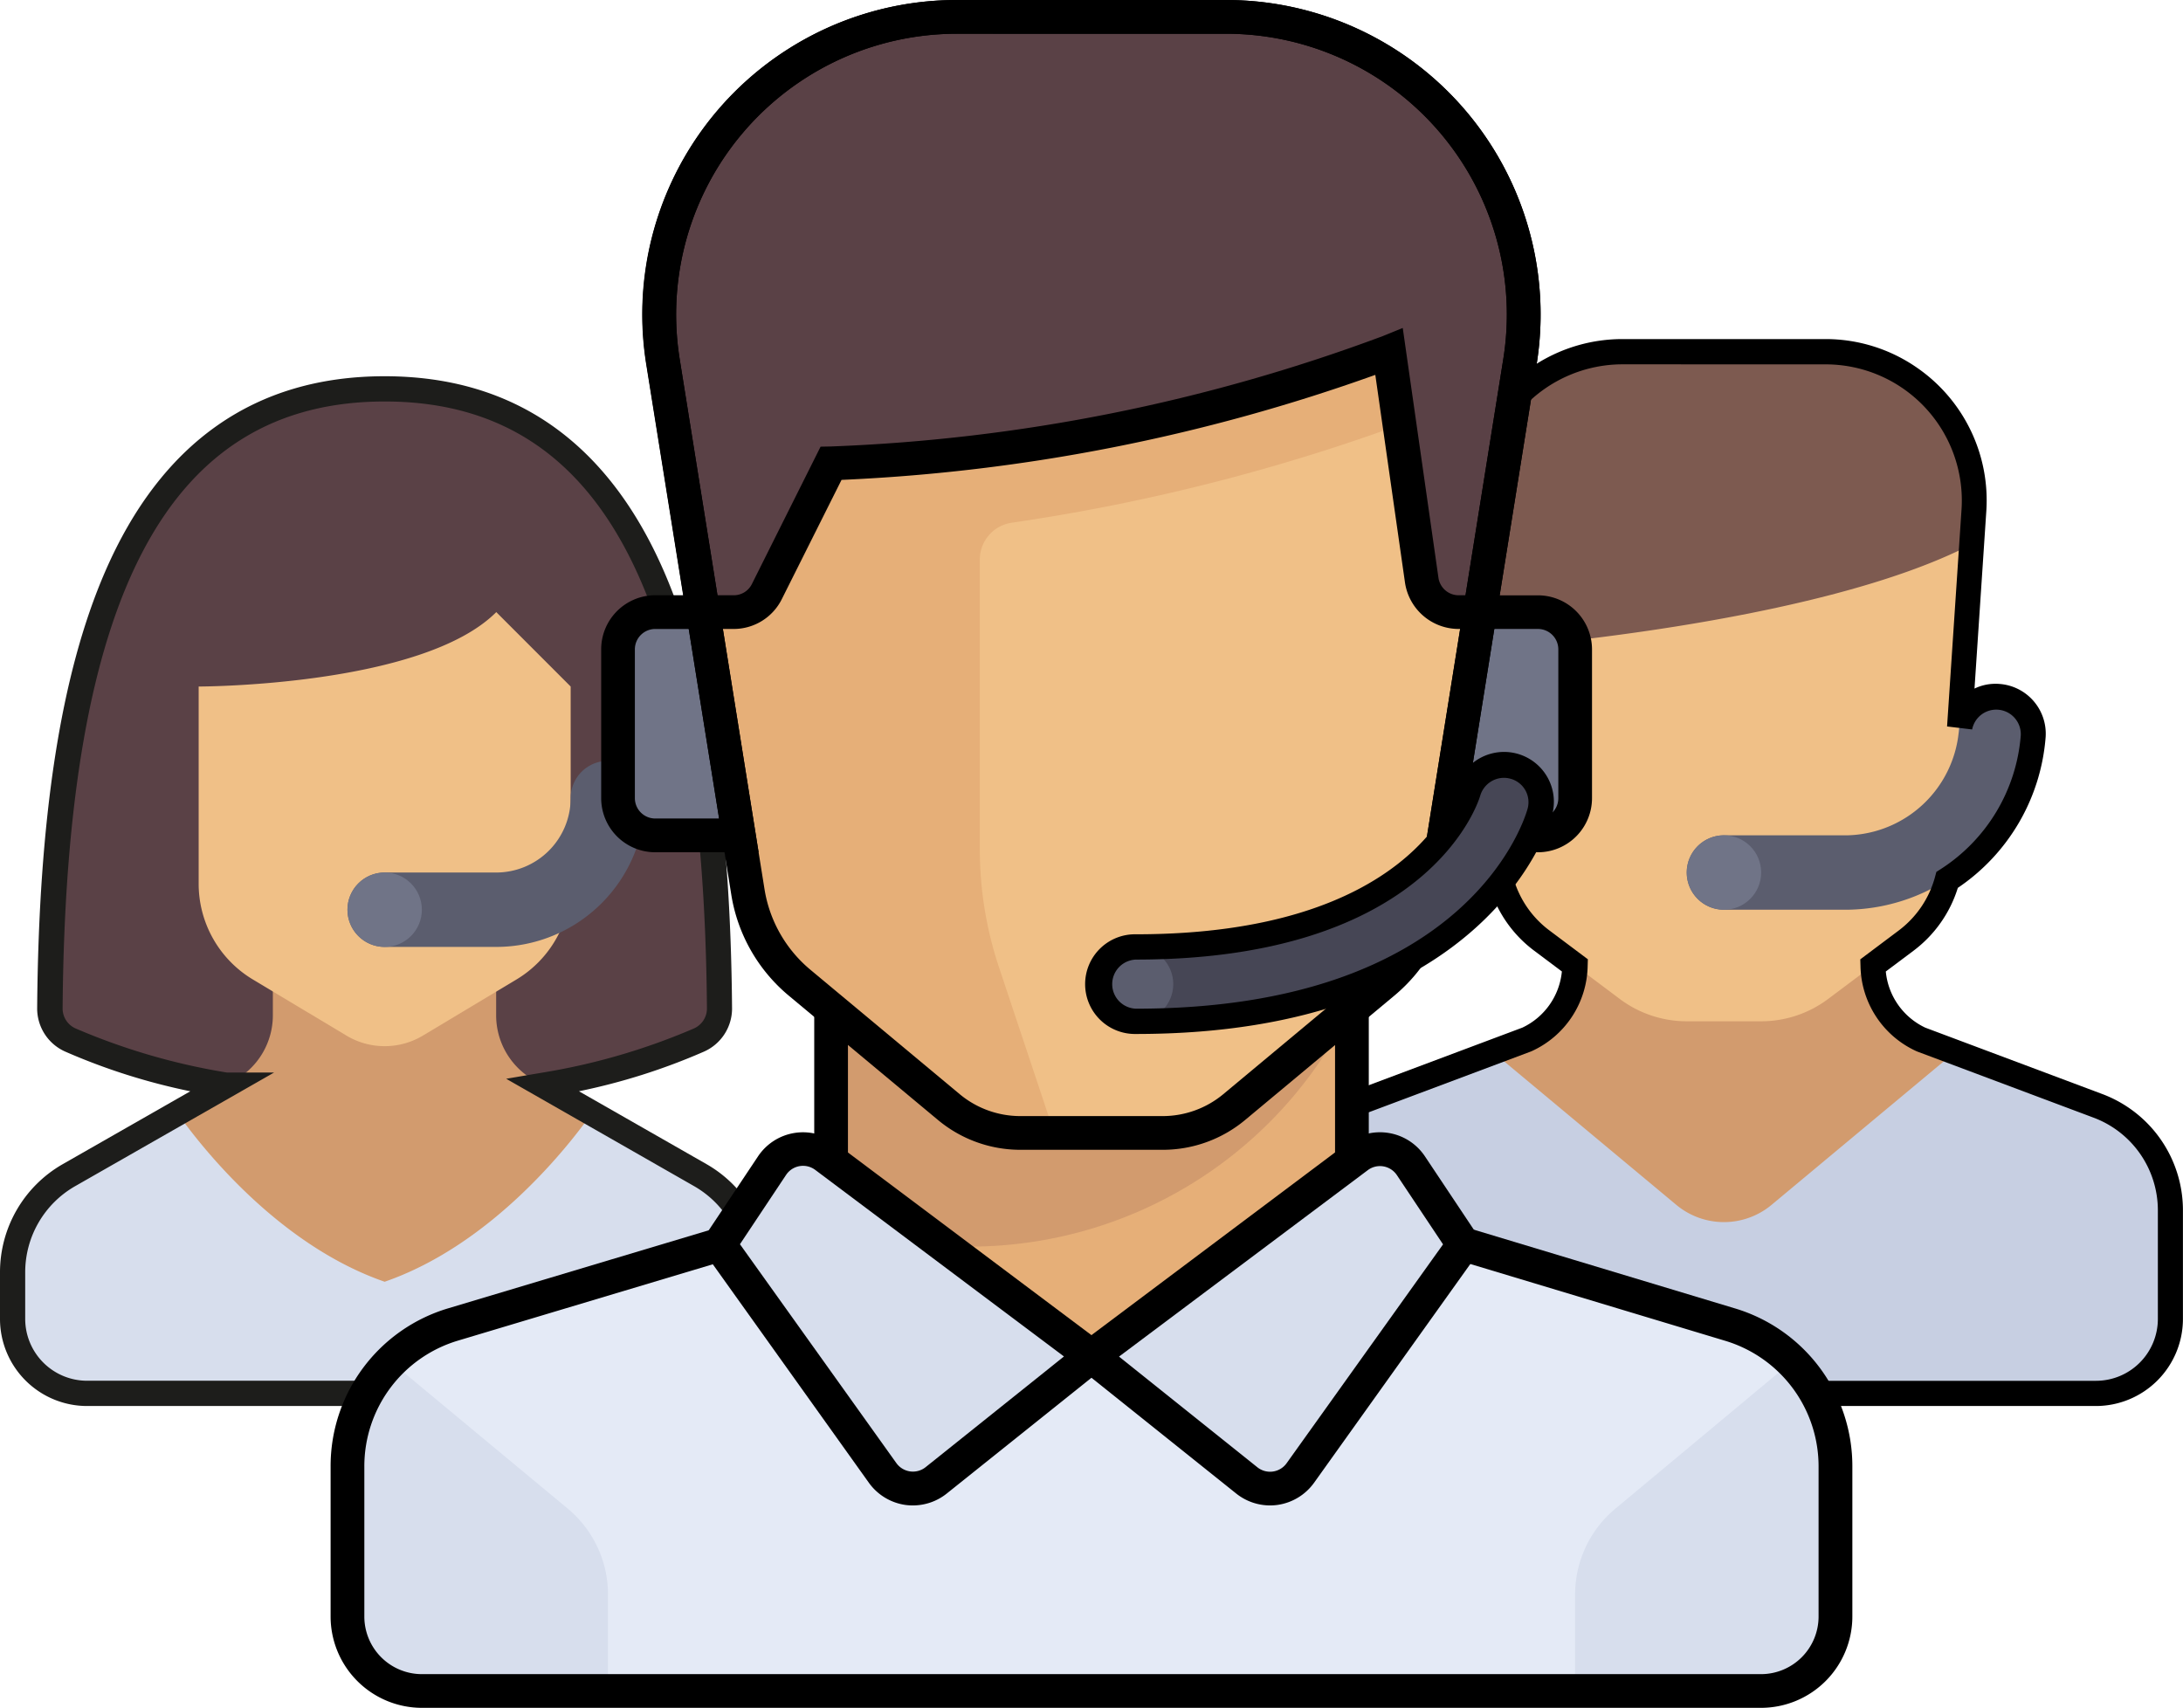 <svg xmlns="http://www.w3.org/2000/svg" width="98.743" height="77.249" viewBox="0 0 98.743 77.249">
  <g id="Grupo_103314" data-name="Grupo 103314" transform="translate(-5242 9086)">
    <g id="Grupo_102933" data-name="Grupo 102933" transform="translate(5040.964 -9299)">
      <g id="Grupo_102932" data-name="Grupo 102932" transform="translate(203.291 230.59)">
        <path id="Trazado_163928" data-name="Trazado 163928" d="M218.69,232.583c-12.248,0-15.031,13.341-15.144,28.04a1.557,1.557,0,0,0,.945,1.42,29.446,29.446,0,0,0,7.013,2.035l14.331.008a29.553,29.553,0,0,0,7.056-2.043,1.557,1.557,0,0,0,.945-1.42C233.722,245.925,230.938,232.583,218.69,232.583Z" transform="translate(-203.546 -232.583)" fill="#5a4146"/>
      </g>
      <g id="Grupo_102933-2" data-name="Grupo 102933" transform="translate(201.607 255.831)">
        <path id="Trazado_163929" data-name="Trazado 163929" d="M235.327,277.511v-2.118a5.049,5.049,0,0,0-2.544-4.383l-7.54-4.309a3.366,3.366,0,0,1-1.7-2.922v-3.1h-10.1v3.1a3.364,3.364,0,0,1-1.7,2.922l-7.54,4.309a5.049,5.049,0,0,0-2.544,4.383v2.118a3.366,3.366,0,0,0,3.366,3.366h26.924A3.365,3.365,0,0,0,235.327,277.511Z" transform="translate(-201.672 -260.683)" fill="#d29b6e"/>
      </g>
      <g id="Grupo_102934" data-name="Grupo 102934" transform="translate(210.022 240.687)">
        <path id="Trazado_163930" data-name="Trazado 163930" d="M227.867,247.189v8.92a5.051,5.051,0,0,1-2.45,4.33l-4.232,2.538a3.365,3.365,0,0,1-3.463,0l-4.232-2.538a5.048,5.048,0,0,1-2.45-4.33v-8.92s10.1,0,13.462-3.366Z" transform="translate(-211.04 -243.823)" fill="#f0c087"/>
      </g>
      <g id="Grupo_102935" data-name="Grupo 102935" transform="translate(201.607 263.35)">
        <path id="Trazado_163931" data-name="Trazado 163931" d="M232.784,271.861l-4.912-2.807c-.929,1.317-4.445,5.92-9.372,7.626-4.927-1.706-8.444-6.309-9.371-7.626l-4.913,2.807a5.049,5.049,0,0,0-2.544,4.383v2.118a3.366,3.366,0,0,0,3.366,3.366h26.924a3.366,3.366,0,0,0,3.366-3.366v-2.118A5.049,5.049,0,0,0,232.784,271.861Z" transform="translate(-201.672 -269.054)" fill="#d7deed"/>
      </g>
      <g id="Grupo_102936" data-name="Grupo 102936" transform="translate(216.753 247.417)">
        <path id="Trazado_163932" data-name="Trazado 163932" d="M225.264,259.73h-5.048a1.682,1.682,0,1,1,0-3.365h5.048A3.37,3.37,0,0,0,228.629,253,1.683,1.683,0,1,1,232,253,6.738,6.738,0,0,1,225.264,259.73Z" transform="translate(-218.533 -251.316)" fill="#5b5d6e"/>
      </g>
      <g id="Grupo_102937" data-name="Grupo 102937" transform="translate(216.752 252.466)">
        <circle id="Elipse_5307" data-name="Elipse 5307" cx="1.683" cy="1.683" r="1.683" fill="#707487"/>
      </g>
      <g id="Grupo_102938" data-name="Grupo 102938" transform="translate(258.821 256.568)">
        <path id="Trazado_163933" data-name="Trazado 163933" d="M302.478,267.952l-8-3a3.778,3.778,0,0,1-2.184-3.448H278.829a3.778,3.778,0,0,1-2.184,3.448l-8,3a5.048,5.048,0,0,0-3.276,4.727v4.915a3.365,3.365,0,0,0,3.366,3.366h33.655a3.365,3.365,0,0,0,3.366-3.366v-4.915A5.048,5.048,0,0,0,302.478,267.952Z" transform="translate(-265.367 -261.503)" fill="#d29b6e"/>
      </g>
      <g id="Grupo_102939" data-name="Grupo 102939" transform="translate(258.822 260.59)">
        <path id="Trazado_163934" data-name="Trazado 163934" d="M302.478,268.408l-6.473-2.427-8.29,6.908a3.366,3.366,0,0,1-4.31,0l-8.29-6.908-6.473,2.427a5.048,5.048,0,0,0-3.275,4.727v4.915a3.365,3.365,0,0,0,3.365,3.366h33.655a3.366,3.366,0,0,0,3.366-3.366v-4.915A5.05,5.05,0,0,0,302.478,268.408Z" transform="translate(-265.368 -265.981)" fill="#c7cfe2"/>
      </g>
      <g id="Grupo_102940" data-name="Grupo 102940" transform="translate(267.699 228.907)">
        <path id="Trazado_163935" data-name="Trazado 163935" d="M297.867,237.888l-1.05,15.751a5.05,5.05,0,0,1-2.008,3.7l-3.531,2.648a5.042,5.042,0,0,1-3.029,1.01h-3.365a5.049,5.049,0,0,1-3.03-1.01l-3.53-2.648a5.047,5.047,0,0,1-2.008-3.7l-1.05-15.751a6.731,6.731,0,0,1,6.716-7.179h9.169A6.732,6.732,0,0,1,297.867,237.888Z" transform="translate(-275.25 -230.709)" fill="#f0c087"/>
      </g>
      <g id="Grupo_102941" data-name="Grupo 102941" transform="translate(277.331 244.499)">
        <path id="Trazado_163936" data-name="Trazado 163936" d="M293.246,257.717h-5.589a1.683,1.683,0,1,1,0-3.366h5.589a5.188,5.188,0,0,0,5.036-4.712,1.683,1.683,0,0,1,3.359.224A8.541,8.541,0,0,1,293.246,257.717Z" transform="translate(-285.974 -248.067)" fill="#5b5d6e"/>
      </g>
      <g id="Grupo_102942" data-name="Grupo 102942" transform="translate(267.699 228.907)">
        <path id="Trazado_163937" data-name="Trazado 163937" d="M291.151,230.709h-9.169a6.731,6.731,0,0,0-6.716,7.179l.419,6.28c.578-.04,15.012-1.078,22.081-4.748l.1-1.532A6.731,6.731,0,0,0,291.151,230.709Z" transform="translate(-275.25 -230.709)" fill="#7d5a50"/>
      </g>
      <g id="Grupo_102943" data-name="Grupo 102943" transform="translate(277.332 250.783)">
        <circle id="Elipse_5308" data-name="Elipse 5308" cx="1.683" cy="1.683" r="1.683" fill="#707487"/>
      </g>
      <g id="Grupo_102944" data-name="Grupo 102944" transform="translate(201.036 230.018)">
        <path id="Trazado_163938" data-name="Trazado 163938" d="M231.9,278.525H204.973a3.942,3.942,0,0,1-3.937-3.938v-2.118a5.633,5.633,0,0,1,2.831-4.88l5.777-3.3A28.245,28.245,0,0,1,204,262.5a2.133,2.133,0,0,1-1.283-1.947c.067-8.681,1.071-15.143,3.069-19.755,2.545-5.874,6.8-8.852,12.647-8.852s10.1,2.979,12.647,8.853c2,4.612,3,11.074,3.069,19.754a2.132,2.132,0,0,1-1.282,1.947,28.236,28.236,0,0,1-5.644,1.788l5.777,3.3a5.621,5.621,0,0,1,1.114.838h0a5.645,5.645,0,0,1,1.718,4.042v2.118A3.943,3.943,0,0,1,231.9,278.525Zm-20.6-15.083h2.132l-9,5.141a4.486,4.486,0,0,0-2.256,3.887v2.118a2.8,2.8,0,0,0,2.794,2.794H231.9a2.8,2.8,0,0,0,2.794-2.794v-2.118a4.5,4.5,0,0,0-1.368-3.219h0a4.506,4.506,0,0,0-.887-.667l-8.507-4.861,1.575-.268a29.168,29.168,0,0,0,6.9-2,.99.99,0,0,0,.606-.894c-.145-18.743-4.775-27.473-14.573-27.473s-14.429,8.73-14.572,27.473a.987.987,0,0,0,.606.894A29.1,29.1,0,0,0,211.3,263.441Z" transform="translate(-201.036 -231.946)" fill="#1d1d1b"/>
      </g>
      <g id="Grupo_102945" data-name="Grupo 102945" transform="translate(258.249 228.336)">
        <path id="Trazado_163939" data-name="Trazado 163939" d="M302.323,278.334H268.668a3.943,3.943,0,0,1-3.938-3.938v-4.915a5.646,5.646,0,0,1,3.647-5.262l8-3a3.142,3.142,0,0,0,1.788-2.541l-1.258-.943a5.611,5.611,0,0,1-2.236-4.122l-1.05-15.751a7.3,7.3,0,0,1,7.287-7.788h9.169a7.251,7.251,0,0,1,4.181,1.316,7.29,7.29,0,0,1,3.105,6.473l-.534,8.02a2.185,2.185,0,0,1,1.128-.21,2.257,2.257,0,0,1,2.09,2.4,9.067,9.067,0,0,1-3.972,6.824,5.65,5.65,0,0,1-2,2.84l-1.258.943a3.139,3.139,0,0,0,1.788,2.541l8,3a5.6,5.6,0,0,1,1.152.59h0a5.611,5.611,0,0,1,2.5,4.672V274.4A3.942,3.942,0,0,1,302.323,278.334Zm-21.412-47.118a6.161,6.161,0,0,0-6.146,6.569l1.05,15.75a4.472,4.472,0,0,0,1.781,3.284l1.744,1.308-.009.3a4.317,4.317,0,0,1-2.551,3.865l-8,3a4.5,4.5,0,0,0-2.9,4.191V274.4a2.8,2.8,0,0,0,2.794,2.794h33.655a2.8,2.8,0,0,0,2.794-2.794v-4.915a4.477,4.477,0,0,0-2.9-4.191l-8-3a4.319,4.319,0,0,1-2.551-3.864l-.009-.3,1.745-1.309a4.5,4.5,0,0,0,1.639-2.433l.057-.213.185-.119a7.926,7.926,0,0,0,3.633-6.06,1.111,1.111,0,0,0-2.2-.264l-1.134-.136.654-9.809a6.16,6.16,0,0,0-6.146-6.569Z" transform="translate(-264.73 -230.073)"/>
      </g>
      <g id="Grupo_102974" data-name="Grupo 102974" transform="translate(215.99 213)">
        <g id="Grupo_102946" data-name="Grupo 102946" transform="translate(0.763 56.188)">
          <path id="Trazado_163940" data-name="Trazado 163940" d="M281.046,279.267l-12.323-3.714H235.732l-12.4,3.714a6.732,6.732,0,0,0-4.8,6.448v6.771a3.366,3.366,0,0,0,3.366,3.366h60.579a3.366,3.366,0,0,0,3.366-3.366v-6.771A6.732,6.732,0,0,0,281.046,279.267Z" transform="translate(-218.533 -275.553)" fill="#e4eaf6"/>
        </g>
        <g id="Grupo_102947" data-name="Grupo 102947" transform="translate(22.638 44.514)">
          <path id="Trazado_163941" data-name="Trazado 163941" d="M266.445,262.557v9.4l-11.779,7.432-11.779-7.432v-9.4Z" transform="translate(-242.887 -262.557)" fill="#e6af78"/>
        </g>
        <g id="Grupo_102948" data-name="Grupo 102948" transform="translate(22.638 44.514)">
          <path id="Trazado_163942" data-name="Trazado 163942" d="M242.887,262.557v9.4l3.632,2.291a19.177,19.177,0,0,0,19.857-10.565l.013-1.122Z" transform="translate(-242.887 -262.557)" fill="#d29b6e"/>
        </g>
        <g id="Grupo_102951" data-name="Grupo 102951" transform="translate(0.763 61.589)">
          <g id="Grupo_102949" data-name="Grupo 102949" transform="translate(0 0.013)">
            <path id="Trazado_163943" data-name="Trazado 163943" d="M228.5,288.22l-7.994-6.639a6.72,6.72,0,0,0-1.968,4.747V293.1a3.365,3.365,0,0,0,3.365,3.366h8.414V292.1A5.047,5.047,0,0,0,228.5,288.22Z" transform="translate(-218.533 -281.581)" fill="#d7deed"/>
          </g>
          <g id="Grupo_102950" data-name="Grupo 102950" transform="translate(55.53)">
            <path id="Trazado_163944" data-name="Trazado 163944" d="M292.134,293.1v-6.771a6.723,6.723,0,0,0-1.98-4.761l-7.983,6.653a5.046,5.046,0,0,0-1.817,3.878v4.366h8.414A3.366,3.366,0,0,0,292.134,293.1Z" transform="translate(-280.354 -281.566)" fill="#d7deed"/>
          </g>
        </g>
        <g id="Grupo_102952" data-name="Grupo 102952" transform="translate(21.876 43.752)">
          <path id="Trazado_163945" data-name="Trazado 163945" d="M254.579,280.2l-12.541-7.913V261.708h25.084v10.579Zm-7.915-6.8,7.915,4.994,11.017-6.951v-8.213H243.563v8.213Z" transform="translate(-242.038 -261.708)"/>
        </g>
        <g id="Grupo_102953" data-name="Grupo 102953" transform="translate(14.864 0.763)">
          <path id="Trazado_163946" data-name="Trazado 163946" d="M260.238,263.162l6.753-5.628a6.734,6.734,0,0,0,2.338-4.108l3.838-23.988a13.462,13.462,0,0,0-13.293-15.589H247.7A13.462,13.462,0,0,0,234.4,229.438l3.838,23.988a6.733,6.733,0,0,0,2.337,4.108l6.754,5.628a5.053,5.053,0,0,0,3.232,1.17h6.441A5.051,5.051,0,0,0,260.238,263.162Z" transform="translate(-234.231 -213.849)" fill="#f0c087"/>
        </g>
        <g id="Grupo_102954" data-name="Grupo 102954" transform="translate(15.772 15.436)">
          <path id="Trazado_163947" data-name="Trazado 163947" d="M250.3,238.39a88.444,88.444,0,0,0,19.1-5.013s-.949-3.194-.935-3.192l-1.119.471a80.059,80.059,0,0,1-25.241,5.049h-6.866l3.1,19.383a6.733,6.733,0,0,0,2.337,4.108l6.754,5.628a5.051,5.051,0,0,0,3.232,1.17h1.538l-2.5-7.506a16.847,16.847,0,0,1-.863-5.321V240.049A1.684,1.684,0,0,1,250.3,238.39Z" transform="translate(-235.243 -230.185)" fill="#e6af78"/>
        </g>
        <g id="Grupo_102957" data-name="Grupo 102957" transform="translate(13 27.687)">
          <g id="Grupo_102955" data-name="Grupo 102955">
            <path id="Trazado_163948" data-name="Trazado 163948" d="M236.006,243.823H233.84a1.683,1.683,0,0,0-1.683,1.683v6.731a1.683,1.683,0,0,0,1.683,1.682h3.782Z" transform="translate(-232.157 -243.823)" fill="#707487"/>
          </g>
          <g id="Grupo_102956" data-name="Grupo 102956" transform="translate(37.37)">
            <path id="Trazado_163949" data-name="Trazado 163949" d="M278,243.823h-2.626l-1.615,10.1H278a1.683,1.683,0,0,0,1.683-1.682v-6.731A1.684,1.684,0,0,0,278,243.823Z" transform="translate(-273.76 -243.823)" fill="#707487"/>
          </g>
        </g>
        <g id="Grupo_102958" data-name="Grupo 102958" transform="translate(14.103)">
          <path id="Trazado_163950" data-name="Trazado 163950" d="M242.006,234.042a80.044,80.044,0,0,0,25.241-5.048l1.477,10.334a1.683,1.683,0,0,0,1.666,1.445h.964l1.814-11.335a13.463,13.463,0,0,0-13.293-15.589H247.7A13.462,13.462,0,0,0,234.4,229.438l1.814,11.335H237.6a1.684,1.684,0,0,0,1.505-.93Z" transform="translate(-233.471 -213.086)" fill="#5a4146"/>
          <path id="Trazado_163951" data-name="Trazado 163951" d="M271.918,241.449H270.3a2.457,2.457,0,0,1-2.421-2.1l-1.342-9.393a82.155,82.155,0,0,1-24.144,4.75l-2.7,5.391a2.432,2.432,0,0,1-2.187,1.352h-2.034l-1.916-11.977A14.225,14.225,0,0,1,247.611,213h12.178a14.225,14.225,0,0,1,14.046,16.472Zm-4.14-13.614,1.615,11.3a.924.924,0,0,0,.911.79h.313l1.71-10.693a12.7,12.7,0,0,0-12.54-14.706H247.611a12.7,12.7,0,0,0-12.54,14.706l1.711,10.693h.733a.914.914,0,0,0,.823-.508l3.107-6.213.46-.009a79.934,79.934,0,0,0,24.971-4.993Z" transform="translate(-233.385 -213)"/>
        </g>
        <g id="Grupo_102959" data-name="Grupo 102959" transform="translate(14.103)">
          <path id="Trazado_163952" data-name="Trazado 163952" d="M256.921,265.008h-6.442a5.82,5.82,0,0,1-3.72-1.346l-6.754-5.628a7.486,7.486,0,0,1-2.6-4.573l-3.838-23.988A14.225,14.225,0,0,1,247.611,213h12.178a14.225,14.225,0,0,1,14.046,16.472L270,253.46a7.5,7.5,0,0,1-2.6,4.573l-6.754,5.628A5.818,5.818,0,0,1,256.921,265.008Zm-9.31-50.482a12.7,12.7,0,0,0-12.54,14.706l3.838,23.988a5.966,5.966,0,0,0,2.073,3.642l6.754,5.628a4.291,4.291,0,0,0,2.743.993h6.442a4.291,4.291,0,0,0,2.742-.993l6.754-5.628a5.964,5.964,0,0,0,2.072-3.642l3.838-23.988a12.7,12.7,0,0,0-12.54-14.706Z" transform="translate(-233.385 -213)"/>
        </g>
        <g id="Grupo_102960" data-name="Grupo 102960" transform="translate(14.485 0.381)">
          <path id="Trazado_163953" data-name="Trazado 163953" d="M271.636,241.112h-1.289a2.075,2.075,0,0,1-2.043-1.773l-1.408-9.86a81.569,81.569,0,0,1-24.694,4.9l-2.8,5.6a2.052,2.052,0,0,1-1.846,1.141h-1.708l-1.865-11.657a13.844,13.844,0,0,1,13.67-16.031h12.178a13.844,13.844,0,0,1,13.67,16.031Zm-4.123-12.7,1.545,10.817a1.309,1.309,0,0,0,1.289,1.118h.639l1.762-11.014a13.082,13.082,0,0,0-12.917-15.148H247.654a13.082,13.082,0,0,0-12.917,15.148l1.762,11.014h1.058a1.294,1.294,0,0,0,1.164-.719l3-6.007.23,0a80.294,80.294,0,0,0,25.106-5.02Z" transform="translate(-233.81 -213.424)"/>
        </g>
        <g id="Grupo_102963" data-name="Grupo 102963" transform="translate(12.239 26.924)">
          <g id="Grupo_102961" data-name="Grupo 102961">
            <path id="Trazado_163954" data-name="Trazado 163954" d="M238.43,254.6h-4.676a2.448,2.448,0,0,1-2.445-2.445V245.42a2.448,2.448,0,0,1,2.445-2.446h2.816Zm-4.676-10.1a.922.922,0,0,0-.921.921v6.731a.922.922,0,0,0,.921.921h2.888l-1.373-8.572Z" transform="translate(-231.309 -242.974)"/>
          </g>
          <g id="Grupo_102962" data-name="Grupo 102962" transform="translate(37.238)">
            <path id="Trazado_163955" data-name="Trazado 163955" d="M277.9,254.6h-5.134l1.859-11.622H277.9a2.448,2.448,0,0,1,2.445,2.445v6.731A2.448,2.448,0,0,1,277.9,254.6Zm-3.347-1.524H277.9a.922.922,0,0,0,.921-.921V245.42a.923.923,0,0,0-.921-.921h-1.975Z" transform="translate(-272.765 -242.974)"/>
          </g>
        </g>
        <g id="Grupo_102964" data-name="Grupo 102964" transform="translate(34.75 34.611)">
          <path id="Trazado_163956" data-name="Trazado 163956" d="M258.052,263.117a1.683,1.683,0,0,1,0-3.366c12.828,0,14.937-6.714,15.02-7a1.683,1.683,0,0,1,3.247.884C276.216,254.024,273.618,263.117,258.052,263.117Z" transform="translate(-256.37 -251.531)" fill="#464655"/>
        </g>
        <g id="Grupo_102965" data-name="Grupo 102965" transform="translate(34.75 42.831)">
          <circle id="Elipse_5309" data-name="Elipse 5309" cx="1.683" cy="1.683" r="1.683" fill="#5b5d6e"/>
        </g>
        <g id="Grupo_102966" data-name="Grupo 102966" transform="translate(34.177 34.039)">
          <path id="Trazado_163957" data-name="Trazado 163957" d="M257.988,263.625a2.255,2.255,0,1,1,0-4.509c12.4,0,14.393-6.321,14.472-6.59a2.254,2.254,0,0,1,4.348,1.191C276.7,254.123,273.968,263.625,257.988,263.625Zm16.641-11.586a1.121,1.121,0,0,0-1.072.808c-.089.3-2.324,7.413-15.569,7.413a1.111,1.111,0,0,0,0,2.221c15.113,0,17.616-8.688,17.715-9.058a1.1,1.1,0,0,0-.78-1.344A1.109,1.109,0,0,0,274.629,252.039Z" transform="translate(-255.733 -250.895)"/>
        </g>
        <g id="Grupo_102967" data-name="Grupo 102967" transform="translate(0 55.39)">
          <path id="Trazado_163958" data-name="Trazado 163958" d="M282.391,296.524H221.812a4.133,4.133,0,0,1-4.128-4.128v-6.771a7.447,7.447,0,0,1,5.34-7.178l12.624-3.781,16.782,5.151,16.2-5.152,12.548,3.783a7.448,7.448,0,0,1,5.339,7.177V292.4A4.133,4.133,0,0,1,282.391,296.524Zm-46.748-20.264-12.18,3.649a5.931,5.931,0,0,0-4.253,5.716V292.4a2.606,2.606,0,0,0,2.6,2.6h60.579a2.606,2.606,0,0,0,2.6-2.6v-6.771a5.931,5.931,0,0,0-4.253-5.716h0l-12.1-3.646-16.205,5.154Z" transform="translate(-217.684 -274.665)"/>
        </g>
        <g id="Grupo_102970" data-name="Grupo 102970" transform="translate(17.59 51.976)">
          <g id="Grupo_102968" data-name="Grupo 102968">
            <path id="Trazado_163959" data-name="Trazado 163959" d="M254.094,280.23l-12.039-9.03a1.682,1.682,0,0,0-2.409.413l-2.379,3.568,7.381,10.333a1.682,1.682,0,0,0,2.42.336Z" transform="translate(-237.267 -270.863)" fill="#d7deed"/>
          </g>
          <g id="Grupo_102969" data-name="Grupo 102969" transform="translate(16.827)">
            <path id="Trazado_163960" data-name="Trazado 163960" d="M256,280.23l12.039-9.03a1.683,1.683,0,0,1,2.41.413l2.379,3.568-7.381,10.333a1.682,1.682,0,0,1-2.42.336Z" transform="translate(-256 -270.863)" fill="#d7deed"/>
          </g>
        </g>
        <g id="Grupo_102973" data-name="Grupo 102973" transform="translate(16.663 51.214)">
          <g id="Grupo_102971" data-name="Grupo 102971">
            <path id="Trazado_163961" data-name="Trazado 163961" d="M245.909,286.895a2.423,2.423,0,0,1-.332-.022,2.458,2.458,0,0,1-1.655-1l-7.687-10.762,2.671-4.006a2.445,2.445,0,0,1,3.5-.6l12.826,9.62-7.795,6.236A2.455,2.455,0,0,1,245.909,286.895Zm-7.821-11.815,7.075,9.9a.921.921,0,0,0,1.324.183l6.257-5.006-11.251-8.439a.92.92,0,0,0-1.318.226Z" transform="translate(-236.235 -270.015)"/>
          </g>
          <g id="Grupo_102972" data-name="Grupo 102972" transform="translate(16.509)">
            <path id="Trazado_163962" data-name="Trazado 163962" d="M263.94,286.895a2.457,2.457,0,0,1-1.531-.535l-7.795-6.236,12.827-9.62a2.445,2.445,0,0,1,3.5.6l2.671,4.006-7.687,10.762a2.461,2.461,0,0,1-1.655,1A2.423,2.423,0,0,1,263.94,286.895Zm-6.836-6.732,6.258,5.006a.92.92,0,0,0,1.323-.183l7.076-9.9-2.087-3.13a.92.92,0,0,0-1.318-.226Z" transform="translate(-254.614 -270.015)"/>
          </g>
        </g>
      </g>
    </g>
  </g>
</svg>
